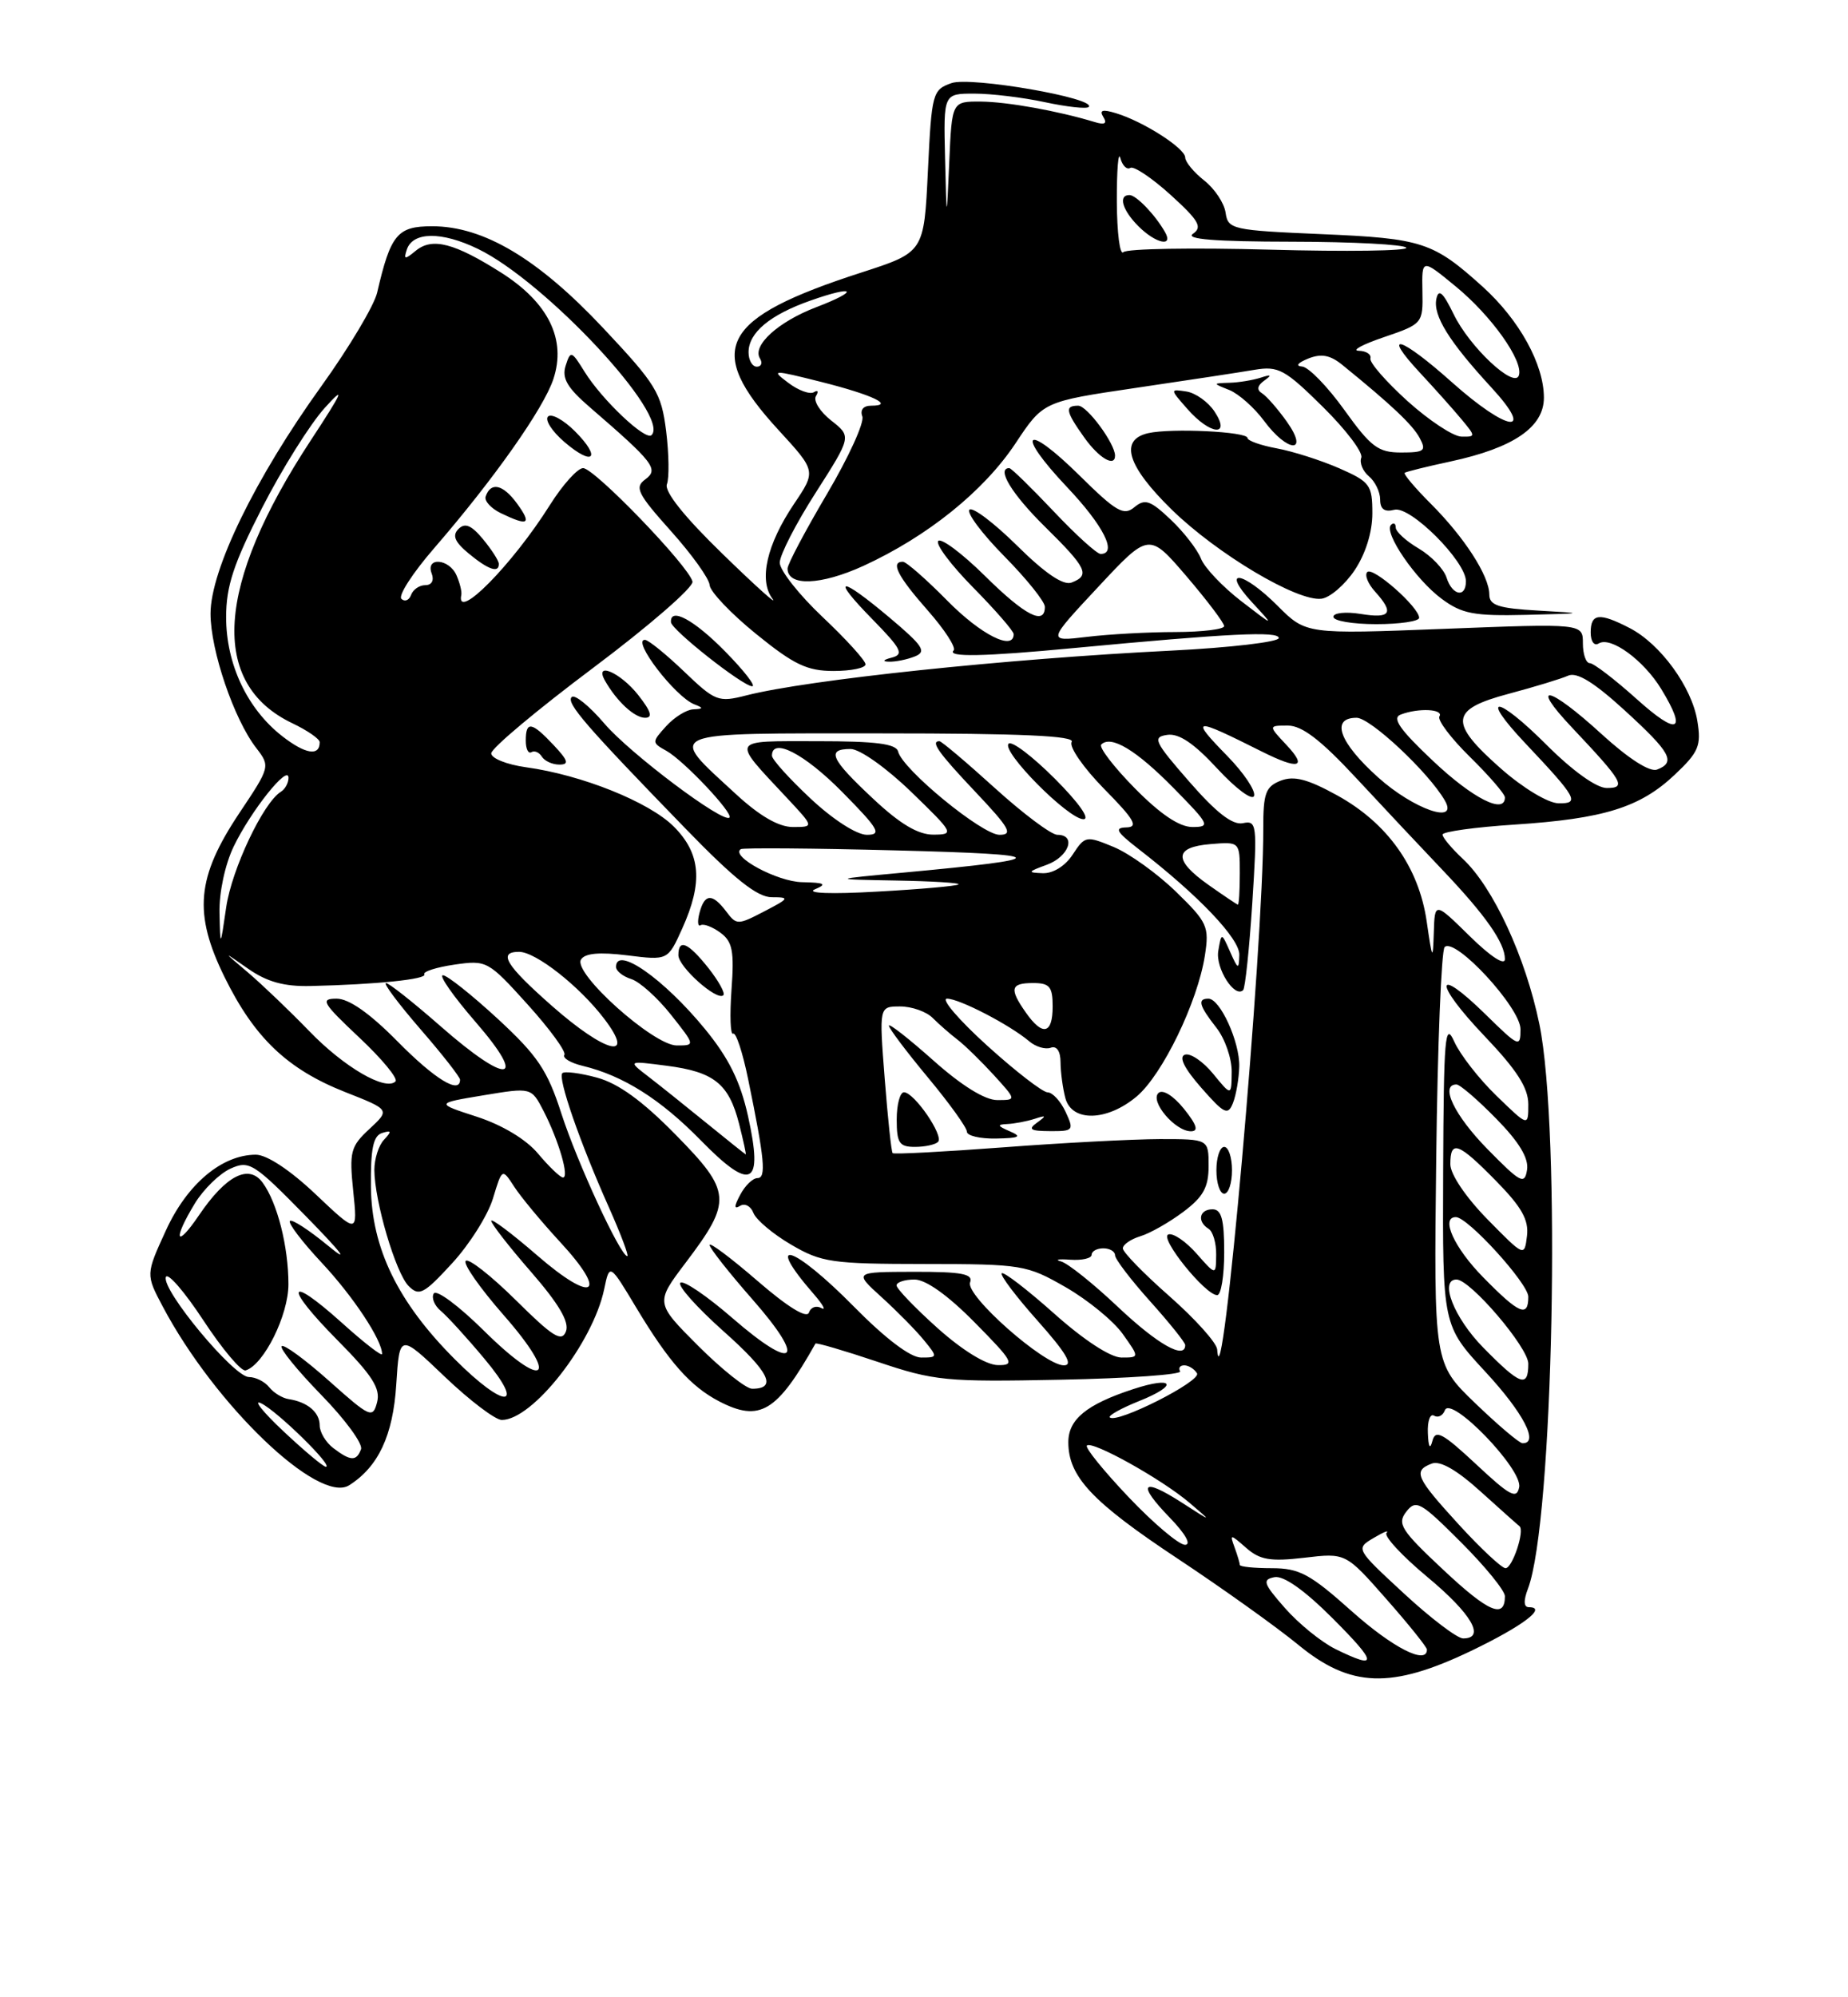 <?xml version="1.0" encoding="UTF-8" standalone="no"?>
<!DOCTYPE svg PUBLIC "-//W3C//DTD SVG 1.1//EN" "http://www.w3.org/Graphics/SVG/1.1/DTD/svg11.dtd" >
<svg xmlns="http://www.w3.org/2000/svg" xmlns:xlink="http://www.w3.org/1999/xlink" version="1.1" viewBox="0 0 237 256">
 <g >
 <path fill="currentColor"
d=" M 188.66 211.60 C 195.28 208.42 198.49 206.00 196.08 206.00 C 195.41 206.00 195.36 205.18 195.96 203.61 C 199.21 195.06 200.22 144.85 197.42 131.27 C 195.65 122.67 191.49 113.70 187.60 110.08 C 186.17 108.74 185.00 107.35 185.00 106.97 C 185.00 106.60 189.16 106.02 194.25 105.69 C 205.70 104.94 210.33 103.50 214.79 99.29 C 217.85 96.40 218.20 95.59 217.68 92.41 C 216.97 88.06 212.95 82.54 209.00 80.50 C 205.11 78.49 204.00 78.61 204.00 81.06 C 204.00 82.23 204.45 82.84 205.04 82.47 C 206.57 81.53 210.79 84.62 213.04 88.30 C 216.42 93.84 215.18 94.35 209.89 89.59 C 207.08 87.07 204.38 85.00 203.89 85.00 C 203.40 85.00 203.00 83.86 203.00 82.46 C 203.00 79.91 203.00 79.91 185.24 80.60 C 167.49 81.29 167.49 81.29 163.84 77.64 C 159.37 73.17 156.49 72.77 160.56 77.19 C 163.50 80.37 163.50 80.37 159.17 77.04 C 156.79 75.20 154.47 72.76 154.02 71.60 C 153.57 70.45 151.82 68.19 150.14 66.60 C 147.52 64.12 146.84 63.89 145.48 65.01 C 144.12 66.15 143.15 65.59 138.47 60.97 C 131.46 54.05 130.09 55.28 136.84 62.43 C 141.54 67.39 143.35 71.00 141.15 71.00 C 140.67 71.00 137.95 68.53 135.09 65.50 C 132.23 62.48 129.69 60.00 129.44 60.00 C 127.74 60.00 129.76 63.33 134.00 67.50 C 139.40 72.82 139.84 73.74 137.42 74.67 C 136.37 75.07 134.04 73.50 130.45 69.95 C 127.48 67.02 124.73 64.94 124.33 65.33 C 123.94 65.73 125.95 68.41 128.81 71.31 C 131.66 74.20 134.00 77.11 134.00 77.78 C 134.00 80.21 131.46 78.90 126.31 73.81 C 123.41 70.95 120.73 68.94 120.33 69.33 C 119.94 69.73 121.95 72.41 124.81 75.31 C 127.66 78.20 130.00 80.89 130.00 81.28 C 130.00 83.48 125.80 81.36 121.50 77.00 C 118.79 74.25 116.22 72.00 115.79 72.00 C 114.17 72.00 115.11 73.85 118.97 78.23 C 121.15 80.70 122.65 83.02 122.30 83.37 C 121.42 84.25 126.12 84.16 137.64 83.07 C 157.65 81.18 164.00 80.87 164.00 81.78 C 164.00 82.28 157.81 83.01 150.25 83.39 C 128.94 84.45 103.62 87.12 95.72 89.13 C 92.12 90.05 91.73 89.90 87.72 86.06 C 85.40 83.84 83.15 82.02 82.71 82.01 C 80.97 81.99 86.57 89.29 89.03 90.27 C 90.25 90.74 90.23 90.86 88.90 90.92 C 88.03 90.96 86.46 91.94 85.43 93.08 C 83.58 95.12 83.58 95.19 85.47 96.24 C 87.69 97.48 94.08 104.25 93.55 104.79 C 92.76 105.57 80.80 96.59 77.51 92.74 C 75.59 90.49 73.70 88.96 73.32 89.34 C 72.57 90.09 75.07 92.98 87.96 106.25 C 94.21 112.69 97.13 115.00 98.98 115.00 C 101.32 115.00 101.24 115.14 98.00 116.82 C 94.62 118.58 94.45 118.58 93.13 116.82 C 91.35 114.47 90.36 114.52 89.71 117.00 C 89.42 118.10 89.49 118.82 89.85 118.59 C 90.22 118.36 91.36 118.79 92.38 119.54 C 93.94 120.68 94.18 121.89 93.81 126.89 C 93.58 130.19 93.67 132.70 94.02 132.49 C 94.38 132.27 95.24 134.88 95.94 138.29 C 98.07 148.63 98.29 151.00 97.14 151.00 C 96.55 151.00 95.56 151.95 94.94 153.12 C 94.13 154.63 94.12 155.04 94.91 154.56 C 95.52 154.18 96.29 154.59 96.62 155.46 C 96.96 156.34 99.13 158.17 101.46 159.53 C 105.35 161.81 106.67 162.00 118.59 162.01 C 131.06 162.02 131.68 162.12 136.66 164.98 C 139.50 166.61 142.79 169.30 143.98 170.97 C 146.14 174.00 146.14 174.00 143.82 174.00 C 142.42 173.99 139.00 171.76 135.20 168.37 C 131.74 165.29 128.71 162.96 128.47 163.20 C 128.23 163.44 130.31 166.19 133.10 169.32 C 136.73 173.40 137.68 175.00 136.44 175.00 C 133.93 175.00 123.77 166.03 124.41 164.37 C 124.83 163.28 123.36 163.00 117.22 163.01 C 109.50 163.03 109.50 163.03 113.06 166.26 C 115.02 168.04 117.46 170.51 118.47 171.75 C 120.28 173.96 120.27 174.00 118.13 174.00 C 116.76 174.00 113.54 171.56 109.54 167.50 C 101.72 159.57 97.82 158.36 104.40 165.91 C 105.55 167.24 105.98 168.02 105.34 167.66 C 104.69 167.29 103.97 167.55 103.74 168.24 C 103.46 169.03 101.00 167.51 97.15 164.18 C 93.77 161.26 91.00 159.18 91.00 159.57 C 91.00 159.96 93.48 163.11 96.52 166.57 C 103.50 174.52 101.98 175.92 93.94 168.95 C 90.63 166.08 87.62 164.04 87.25 164.42 C 86.88 164.79 89.37 167.58 92.79 170.63 C 98.66 175.85 99.73 178.00 96.46 178.00 C 95.68 178.00 92.57 175.52 89.54 172.50 C 84.04 166.99 84.04 166.99 87.93 161.85 C 93.93 153.92 93.84 152.75 86.64 145.43 C 82.39 141.10 79.29 138.86 76.56 138.12 C 74.39 137.53 72.39 137.28 72.12 137.55 C 71.50 138.16 74.37 146.43 78.09 154.75 C 79.62 158.19 80.68 161.00 80.45 161.00 C 79.57 161.00 74.04 149.04 72.00 142.74 C 70.21 137.18 68.96 135.32 63.84 130.59 C 60.51 127.52 57.34 125.00 56.80 125.00 C 56.25 125.00 58.14 127.70 61.00 131.00 C 67.79 138.83 65.14 139.12 56.46 131.50 C 53.01 128.48 49.88 126.00 49.50 126.00 C 49.11 126.00 51.10 128.65 53.90 131.89 C 56.71 135.12 59.00 138.05 59.00 138.39 C 59.00 140.30 55.77 138.33 51.00 133.50 C 47.42 129.87 44.75 128.00 43.17 128.00 C 41.03 128.00 41.34 128.53 46.07 132.98 C 48.99 135.72 51.08 138.25 50.72 138.61 C 49.45 139.88 44.11 136.77 39.66 132.16 C 37.18 129.60 33.66 126.23 31.83 124.67 C 28.50 121.85 28.50 121.85 31.83 124.17 C 34.24 125.85 36.44 126.46 39.83 126.38 C 48.24 126.19 54.81 125.51 54.42 124.88 C 54.21 124.54 55.94 123.98 58.27 123.64 C 62.42 123.04 62.60 123.14 67.67 128.75 C 70.51 131.89 72.63 134.80 72.38 135.20 C 72.12 135.61 73.17 136.24 74.71 136.61 C 79.91 137.86 84.70 140.88 89.86 146.15 C 96.38 152.81 97.92 152.02 95.93 143.05 C 94.94 138.60 93.46 135.61 90.40 131.88 C 85.11 125.43 79.00 121.17 79.00 123.93 C 79.00 124.45 79.88 125.15 80.96 125.49 C 82.04 125.83 84.32 127.88 86.04 130.05 C 89.17 134.00 89.17 134.00 86.79 134.00 C 83.81 134.00 73.44 124.71 74.51 122.99 C 75.01 122.17 76.88 122.01 80.45 122.45 C 85.65 123.10 85.65 123.10 87.49 119.02 C 90.18 113.07 89.87 109.41 86.41 105.94 C 83.25 102.79 74.61 99.32 67.45 98.34 C 65.00 98.00 63.00 97.20 63.00 96.56 C 63.00 95.91 68.88 90.99 76.06 85.61 C 83.24 80.23 88.98 75.25 88.81 74.54 C 88.33 72.54 76.23 60.00 74.78 60.00 C 74.08 60.00 72.15 62.14 70.51 64.75 C 65.72 72.36 58.42 79.76 59.16 76.25 C 59.25 75.84 58.97 74.71 58.55 73.75 C 57.61 71.59 54.54 71.35 55.36 73.50 C 55.70 74.39 55.37 75.00 54.55 75.00 C 53.79 75.00 52.97 75.56 52.72 76.25 C 52.47 76.94 51.92 77.17 51.48 76.76 C 51.04 76.35 52.93 73.43 55.68 70.26 C 63.31 61.45 69.73 52.35 70.97 48.58 C 72.65 43.51 70.34 38.81 64.31 34.97 C 58.27 31.14 55.43 30.40 53.32 32.14 C 51.91 33.30 51.75 33.28 52.17 32.00 C 52.92 29.69 56.63 29.64 61.29 31.90 C 69.95 36.09 86.02 53.32 83.56 55.77 C 82.80 56.54 77.22 51.27 74.97 47.65 C 73.29 44.94 73.17 44.90 72.54 46.88 C 72.03 48.48 72.75 49.71 75.68 52.23 C 83.85 59.28 84.52 60.15 82.76 61.44 C 81.35 62.46 81.76 63.28 86.03 68.05 C 88.72 71.05 90.96 74.17 91.01 75.00 C 91.07 75.83 93.74 78.64 96.96 81.25 C 101.81 85.19 103.51 86.00 106.90 86.00 C 109.16 86.00 111.00 85.62 111.00 85.15 C 111.00 84.67 108.53 81.95 105.50 79.09 C 102.47 76.23 100.00 73.09 100.00 72.12 C 100.00 71.15 102.07 67.11 104.61 63.15 C 109.21 55.95 109.21 55.95 106.60 53.90 C 105.16 52.77 104.28 51.36 104.64 50.77 C 105.01 50.17 104.89 49.95 104.38 50.27 C 103.86 50.58 102.39 50.05 101.10 49.07 C 98.84 47.37 99.01 47.37 105.35 48.96 C 111.93 50.62 114.82 52.00 111.70 52.00 C 110.72 52.00 110.28 52.55 110.59 53.37 C 110.88 54.13 108.84 58.60 106.06 63.31 C 103.28 68.02 101.00 72.32 101.00 72.87 C 101.00 75.18 105.25 75.03 110.73 72.53 C 118.96 68.75 126.17 62.95 130.24 56.82 C 133.79 51.47 133.79 51.47 145.65 49.72 C 152.17 48.76 159.02 47.72 160.89 47.40 C 163.95 46.89 164.78 47.34 169.65 52.15 C 172.61 55.07 174.83 58.00 174.58 58.66 C 174.33 59.32 174.77 60.39 175.56 61.05 C 176.35 61.71 177.00 63.05 177.00 64.03 C 177.00 65.26 177.56 65.67 178.82 65.34 C 180.86 64.80 188.00 71.94 188.00 74.50 C 188.00 76.68 186.24 76.34 185.51 74.02 C 185.16 72.93 183.56 71.26 181.94 70.30 C 180.32 69.35 179.00 68.14 179.00 67.62 C 179.00 67.09 178.72 66.94 178.39 67.28 C 177.42 68.25 181.57 74.31 184.90 76.76 C 187.49 78.68 189.03 78.97 195.71 78.81 C 203.37 78.62 203.39 78.61 197.25 78.26 C 192.17 77.97 191.00 77.59 191.00 76.20 C 190.99 73.81 187.82 68.89 183.49 64.56 C 181.46 62.53 179.96 60.75 180.15 60.60 C 180.34 60.46 182.98 59.80 186.02 59.15 C 194.11 57.41 198.00 54.75 198.00 50.97 C 198.00 46.71 194.86 41.01 190.16 36.76 C 183.80 31.02 182.40 30.56 169.50 30.01 C 158.03 29.52 157.49 29.40 157.18 27.27 C 157.01 26.04 155.77 24.18 154.43 23.13 C 153.09 22.07 152.00 20.75 152.00 20.19 C 152.00 19.01 146.63 15.57 143.12 14.51 C 141.39 13.98 140.95 14.11 141.50 15.00 C 142.02 15.84 141.68 16.04 140.38 15.64 C 135.66 14.21 129.18 13.05 125.79 13.02 C 122.08 13.00 122.08 13.00 121.74 20.75 C 121.40 28.50 121.40 28.50 121.20 20.25 C 121.00 12.00 121.00 12.00 124.95 12.00 C 127.12 12.00 131.20 12.49 134.02 13.10 C 136.83 13.70 139.36 13.98 139.62 13.71 C 140.73 12.60 124.51 9.79 122.03 10.65 C 119.59 11.51 119.48 11.91 119.00 21.94 C 118.50 32.33 118.50 32.33 110.50 34.92 C 92.34 40.78 90.27 44.71 99.84 55.12 C 104.67 60.38 104.67 60.38 101.83 64.59 C 98.33 69.79 97.28 74.37 99.07 76.75 C 99.79 77.71 96.91 75.13 92.68 71.01 C 87.74 66.22 85.17 62.99 85.53 62.06 C 85.84 61.25 85.79 58.19 85.43 55.25 C 84.81 50.34 84.16 49.28 77.34 42.03 C 68.98 33.14 62.02 29.00 55.42 29.00 C 50.96 29.00 50.10 30.03 48.37 37.50 C 47.99 39.15 44.77 44.55 41.21 49.50 C 32.73 61.28 27.00 73.04 27.00 78.66 C 27.00 83.36 30.00 92.18 32.86 95.87 C 34.67 98.22 34.65 98.30 30.71 104.19 C 25.19 112.46 24.78 117.07 28.81 125.26 C 32.64 133.03 36.85 137.04 44.26 139.97 C 50.03 142.24 50.03 142.24 47.38 144.70 C 44.96 146.94 44.78 147.62 45.30 152.66 C 45.87 158.17 45.87 158.17 40.50 153.09 C 37.22 149.98 34.22 148.00 32.81 148.00 C 28.45 148.01 24.00 151.76 21.28 157.70 C 18.69 163.35 18.69 163.35 20.88 167.48 C 27.57 180.10 40.87 192.83 44.78 190.37 C 48.52 188.00 50.41 183.98 50.82 177.45 C 51.24 170.92 51.24 170.92 57.04 176.46 C 60.24 179.51 63.53 182.00 64.35 182.00 C 68.32 182.00 76.05 172.12 77.49 165.21 C 78.18 161.91 78.18 161.91 81.66 167.71 C 85.80 174.59 88.55 177.69 92.20 179.60 C 97.43 182.32 99.62 181.02 104.58 172.21 C 104.67 172.06 108.24 173.10 112.53 174.54 C 119.84 177.00 121.28 177.14 136.07 176.84 C 144.74 176.67 151.61 176.18 151.35 175.76 C 151.09 175.34 151.33 175.00 151.88 175.00 C 152.43 175.00 153.17 175.46 153.51 176.02 C 154.12 177.01 143.19 182.53 142.33 181.67 C 142.10 181.44 143.79 180.50 146.08 179.58 C 151.20 177.54 150.59 176.32 145.32 178.05 C 139.33 180.01 137.00 181.93 137.01 184.87 C 137.02 189.27 140.05 192.50 151.01 199.76 C 156.78 203.58 163.75 208.56 166.50 210.82 C 173.20 216.33 178.41 216.51 188.66 211.60 Z  M 90.87 124.10 C 88.25 120.80 87.00 120.26 87.00 122.43 C 87.00 123.93 91.97 128.36 92.77 127.56 C 93.03 127.31 92.17 125.75 90.87 124.10 Z  M 71.00 95.50 C 68.18 92.50 67.43 92.38 67.43 94.93 C 67.43 95.99 67.75 96.65 68.15 96.41 C 68.54 96.17 69.14 96.42 69.49 96.98 C 69.84 97.54 70.84 98.00 71.73 98.00 C 73.02 98.00 72.88 97.50 71.00 95.50 Z  M 81.83 89.06 C 79.55 86.18 76.16 84.73 77.59 87.25 C 79.10 89.90 81.37 92.00 82.73 92.00 C 83.75 92.00 83.50 91.18 81.83 89.06 Z  M 93.00 83.50 C 89.01 79.44 85.92 77.77 86.05 79.75 C 86.11 80.73 95.21 87.91 96.46 87.96 C 96.99 87.98 95.43 85.97 93.00 83.50 Z  M 117.32 84.14 C 118.87 83.53 118.40 82.80 114.14 79.21 C 107.62 73.72 106.43 73.82 111.91 79.40 C 115.61 83.18 115.96 83.88 114.36 84.29 C 113.25 84.57 113.11 84.79 114.00 84.81 C 114.83 84.84 116.32 84.54 117.32 84.14 Z  M 182.00 79.19 C 182.00 77.83 176.07 72.60 175.35 73.32 C 174.98 73.69 175.43 74.81 176.34 75.82 C 178.84 78.58 178.37 79.32 174.50 78.69 C 172.57 78.38 171.00 78.55 171.00 79.06 C 171.00 79.58 173.47 80.00 176.50 80.00 C 179.53 80.00 182.00 79.63 182.00 79.19 Z  M 173.72 73.10 C 175.13 71.00 176.00 68.21 176.00 65.80 C 176.00 62.16 175.71 61.76 171.75 60.02 C 169.41 59.00 165.81 57.85 163.75 57.47 C 161.69 57.09 160.00 56.49 159.99 56.14 C 159.98 55.32 150.21 54.85 147.25 55.52 C 143.51 56.38 144.56 59.74 150.29 65.34 C 156.12 71.02 166.39 77.13 169.47 76.74 C 170.55 76.61 172.46 74.97 173.72 73.10 Z  M 63.97 72.25 C 63.95 71.84 63.03 70.42 61.93 69.09 C 60.45 67.31 59.63 66.97 58.80 67.80 C 57.97 68.63 58.31 69.45 60.09 70.93 C 62.62 73.03 64.02 73.51 63.97 72.25 Z  M 66.30 64.53 C 64.50 62.07 62.93 61.72 62.28 63.65 C 62.10 64.21 62.97 65.16 64.22 65.77 C 67.77 67.48 68.24 67.20 66.30 64.53 Z  M 73.73 55.27 C 72.26 53.81 70.71 52.96 70.28 53.39 C 69.85 53.82 70.79 55.28 72.37 56.64 C 76.09 59.84 77.19 58.74 73.73 55.27 Z  M 143.00 58.40 C 143.00 56.86 139.42 52.00 138.28 52.00 C 136.52 52.00 136.66 52.72 139.07 56.10 C 140.94 58.72 143.00 59.93 143.00 58.40 Z  M 165.02 54.03 C 163.86 52.40 162.43 50.77 161.85 50.41 C 161.14 49.97 161.24 49.43 162.14 48.78 C 163.16 48.05 163.04 47.96 161.67 48.41 C 160.66 48.73 158.86 49.03 157.67 49.06 C 155.50 49.13 155.50 49.13 157.68 50.00 C 158.87 50.49 160.87 52.26 162.11 53.94 C 165.16 58.06 167.95 58.15 165.02 54.03 Z  M 155.76 52.75 C 154.94 51.51 153.32 50.36 152.15 50.18 C 150.03 49.86 150.03 49.86 152.27 52.41 C 155.20 55.76 157.92 56.02 155.76 52.75 Z  M 171.24 211.35 C 169.45 210.46 166.55 208.11 164.80 206.12 C 162.02 202.96 161.85 202.46 163.45 202.15 C 164.62 201.93 167.29 203.81 170.88 207.40 C 176.69 213.21 176.77 214.07 171.24 211.35 Z  M 173.34 206.50 C 168.00 201.73 166.63 201.00 163.09 201.00 C 160.84 201.00 159.00 200.81 159.00 200.58 C 159.00 200.35 158.70 199.34 158.33 198.33 C 157.69 196.59 157.77 196.60 159.81 198.39 C 161.58 199.94 162.91 200.17 167.27 199.66 C 172.58 199.03 172.58 199.03 177.79 204.95 C 180.66 208.20 183.00 211.12 183.00 211.43 C 183.00 213.44 178.61 211.20 173.34 206.50 Z  M 180.06 204.25 C 173.85 198.51 173.85 198.50 176.17 197.12 C 177.45 196.36 178.19 196.07 177.82 196.47 C 177.44 196.87 179.80 199.42 183.07 202.14 C 188.74 206.85 190.56 210.00 187.64 210.00 C 186.89 210.00 183.48 207.41 180.06 204.25 Z  M 185.12 201.23 C 179.67 196.13 179.15 195.31 180.35 193.76 C 181.60 192.16 182.17 192.48 187.35 197.66 C 190.46 200.76 193.00 203.88 193.00 204.59 C 193.00 207.55 190.90 206.65 185.12 201.23 Z  M 187.10 195.42 C 181.55 189.35 181.19 188.53 183.62 187.59 C 184.69 187.18 186.83 188.41 189.87 191.16 C 192.42 193.46 194.67 195.47 194.87 195.62 C 195.57 196.16 193.96 201.00 193.08 201.00 C 192.60 201.00 189.91 198.49 187.10 195.42 Z  M 144.73 191.88 C 141.53 188.51 139.12 185.54 139.39 185.28 C 140.06 184.61 148.98 189.58 152.54 192.61 C 155.50 195.13 155.50 195.13 151.56 192.59 C 146.43 189.29 145.76 190.13 150.01 194.51 C 152.04 196.61 152.82 198.00 151.97 198.00 C 151.19 198.00 147.93 195.25 144.73 191.88 Z  M 189.32 187.69 C 185.01 183.67 184.09 183.18 183.70 184.69 C 183.40 185.85 183.19 185.49 183.12 183.69 C 183.05 182.15 183.41 181.14 183.91 181.45 C 184.42 181.76 185.04 181.45 185.30 180.76 C 186.05 178.78 195.28 188.32 194.83 190.61 C 194.52 192.20 193.66 191.75 189.32 187.69 Z  M 36.35 183.45 C 33.68 180.94 32.40 179.33 33.50 179.87 C 35.58 180.88 42.84 188.00 41.79 188.00 C 41.46 188.00 39.01 185.95 36.35 183.45 Z  M 42.75 185.61 C 41.79 184.88 41.00 183.57 41.00 182.70 C 41.00 181.02 39.44 179.70 37.03 179.33 C 36.22 179.21 35.09 178.52 34.53 177.81 C 33.96 177.09 32.79 176.50 31.92 176.50 C 30.00 176.50 20.72 165.35 21.27 163.69 C 21.49 163.04 23.65 165.54 26.08 169.23 C 28.51 172.93 30.95 175.82 31.50 175.65 C 33.83 174.94 37.00 168.56 36.99 164.60 C 36.99 159.77 35.56 154.14 33.68 151.58 C 31.91 149.16 28.98 150.66 25.52 155.76 C 22.54 160.15 22.13 158.94 25.00 154.23 C 26.10 152.43 28.15 150.43 29.55 149.79 C 31.96 148.70 32.53 149.05 39.31 155.97 C 43.90 160.66 44.90 162.00 42.08 159.67 C 39.64 157.66 37.44 156.23 37.18 156.49 C 36.91 156.75 38.74 159.16 41.24 161.83 C 45.29 166.15 49.00 171.76 49.00 173.54 C 49.00 173.90 46.69 172.11 43.86 169.56 C 36.77 163.19 36.35 164.78 43.28 171.78 C 47.75 176.29 48.82 177.97 48.36 179.73 C 47.81 181.84 47.48 181.70 42.21 177.00 C 39.14 174.27 36.41 172.26 36.12 172.54 C 35.84 172.82 38.12 175.63 41.19 178.78 C 44.26 181.92 46.56 185.06 46.30 185.75 C 45.72 187.32 44.96 187.29 42.75 185.61 Z  M 189.19 179.85 C 183.88 174.74 183.88 174.74 184.19 148.45 C 184.36 133.99 184.85 121.82 185.27 121.39 C 186.60 120.07 195.00 129.15 195.00 131.92 C 195.00 134.30 194.79 134.21 190.52 130.02 C 183.93 123.56 183.82 125.91 190.38 132.79 C 194.53 137.14 196.00 139.43 196.00 141.54 C 196.00 144.41 196.00 144.41 191.92 140.45 C 189.67 138.28 187.24 135.15 186.50 133.50 C 185.32 130.86 185.15 132.88 185.08 150.19 C 185.00 169.89 185.00 169.89 190.50 175.83 C 195.38 181.10 197.43 185.04 195.25 184.98 C 194.84 184.97 192.11 182.66 189.19 179.85 Z  M 58.30 174.19 C 51.02 166.90 47.65 159.97 47.57 152.13 C 47.52 147.25 47.86 145.58 49.00 145.22 C 50.21 144.84 50.26 145.01 49.25 146.08 C 48.56 146.80 48.01 148.55 48.01 149.95 C 48.03 153.96 50.75 163.18 52.41 164.84 C 53.75 166.18 54.36 165.86 57.98 161.92 C 60.22 159.49 62.57 155.75 63.22 153.61 C 64.40 149.72 64.40 149.72 65.95 152.11 C 66.80 153.42 69.45 156.61 71.84 159.20 C 78.10 165.97 76.11 167.16 68.92 160.93 C 65.66 158.11 63.00 156.11 63.00 156.48 C 63.00 156.85 65.30 159.81 68.12 163.04 C 71.69 167.15 73.04 169.45 72.58 170.65 C 72.04 172.06 70.91 171.36 66.16 166.65 C 62.98 163.51 60.09 161.24 59.73 161.61 C 59.36 161.97 61.55 165.09 64.58 168.55 C 71.86 176.84 69.92 178.34 62.02 170.52 C 58.84 167.38 55.97 165.24 55.63 165.79 C 55.30 166.33 55.71 167.34 56.54 168.03 C 57.38 168.73 59.89 171.48 62.12 174.15 C 67.54 180.62 64.74 180.65 58.30 174.19 Z  M 190.21 172.71 C 186.47 168.91 184.55 164.00 186.79 164.00 C 188.56 164.00 196.00 172.71 196.00 174.79 C 196.00 177.94 194.98 177.57 190.21 172.71 Z  M 120.23 170.22 C 117.33 167.62 114.97 165.16 114.98 164.75 C 114.99 164.34 116.03 164.00 117.28 164.00 C 118.73 164.00 121.57 166.02 125.00 169.50 C 129.96 174.52 130.22 175.00 127.97 174.97 C 126.47 174.95 123.43 173.08 120.23 170.22 Z  M 156.10 172.97 C 156.05 172.13 153.30 169.07 150.00 166.16 C 146.70 163.26 144.00 160.49 144.00 160.01 C 144.00 159.53 145.01 158.83 146.25 158.45 C 147.49 158.08 149.96 156.67 151.75 155.33 C 154.32 153.41 155.00 152.17 155.00 149.45 C 155.00 146.00 155.00 146.00 148.75 146.00 C 145.31 146.01 136.26 146.48 128.64 147.06 C 121.01 147.63 114.64 147.97 114.48 147.80 C 114.31 147.64 113.86 143.34 113.46 138.25 C 112.74 129.00 112.74 129.00 115.44 129.00 C 116.93 129.00 118.81 129.66 119.62 130.48 C 120.43 131.29 121.86 132.54 122.80 133.26 C 123.73 133.97 125.82 136.01 127.44 137.78 C 130.37 141.00 130.37 141.00 127.89 141.00 C 126.31 141.00 123.31 139.14 119.70 135.92 C 116.56 133.13 114.00 131.12 114.00 131.46 C 114.00 131.81 116.25 134.79 119.00 138.10 C 121.75 141.40 124.00 144.53 124.00 145.05 C 124.00 145.57 125.69 145.97 127.75 145.93 C 130.76 145.87 131.10 145.69 129.50 145.00 C 127.90 144.31 127.84 144.13 129.17 144.07 C 130.09 144.03 131.66 143.73 132.67 143.41 C 134.19 142.91 134.25 142.99 133.00 143.89 C 131.80 144.75 132.14 144.97 134.66 144.98 C 137.66 145.00 137.76 144.88 136.66 142.51 C 136.02 141.14 134.98 140.01 134.35 140.01 C 133.72 140.00 130.22 137.30 126.58 134.00 C 122.94 130.70 120.63 128.00 121.45 128.00 C 123.03 128.00 129.49 131.35 132.00 133.47 C 132.82 134.17 134.06 134.54 134.75 134.29 C 135.52 134.01 136.01 134.73 136.01 136.17 C 136.02 137.45 136.30 139.51 136.63 140.75 C 137.46 143.84 141.97 143.73 145.77 140.54 C 149.08 137.76 153.59 128.44 154.52 122.49 C 155.10 118.76 154.86 118.22 150.82 114.30 C 148.45 111.99 144.86 109.41 142.85 108.57 C 139.30 107.10 139.15 107.12 137.57 109.53 C 136.61 111.00 135.05 111.97 133.73 111.92 C 131.73 111.85 131.78 111.74 134.25 110.84 C 137.09 109.80 138.08 107.00 135.60 107.00 C 134.83 107.00 131.22 104.30 127.58 101.00 C 123.94 97.70 120.74 95.00 120.48 95.00 C 119.29 95.00 120.35 96.49 125.15 101.56 C 129.48 106.14 129.96 107.00 128.18 107.00 C 125.96 107.00 115.73 98.61 115.18 96.33 C 114.93 95.33 112.34 95.00 104.80 95.00 C 93.52 95.00 93.74 94.59 100.90 102.25 C 104.41 106.00 104.41 106.00 101.68 106.00 C 99.87 106.00 97.43 104.59 94.41 101.81 C 85.51 93.60 84.56 94.00 113.02 94.00 C 130.96 94.00 137.92 94.31 137.44 95.10 C 137.07 95.70 138.94 98.40 141.59 101.10 C 145.48 105.04 146.04 106.01 144.46 106.05 C 142.87 106.09 143.16 106.60 145.99 108.80 C 153.70 114.76 159.00 120.32 158.94 122.39 C 158.88 124.33 158.78 124.29 157.76 122.00 C 156.65 119.50 156.65 119.50 156.24 121.88 C 155.86 124.08 158.34 127.99 159.43 126.90 C 159.69 126.64 160.22 121.63 160.60 115.77 C 161.25 105.65 161.19 105.13 159.39 105.51 C 158.07 105.78 155.99 104.17 152.53 100.20 C 148.02 95.04 147.76 94.47 149.70 94.19 C 151.20 93.97 153.14 95.29 156.14 98.54 C 158.51 101.10 160.61 102.66 160.83 102.01 C 161.05 101.35 159.51 99.06 157.41 96.91 C 152.55 91.93 152.95 91.88 161.83 96.33 C 166.56 98.70 167.72 98.40 165.00 95.50 C 162.65 93.00 162.65 93.00 165.17 93.00 C 166.99 93.00 169.42 94.87 173.95 99.75 C 177.40 103.46 182.37 108.75 184.99 111.50 C 190.53 117.32 193.00 120.85 193.00 122.93 C 193.00 123.81 191.17 122.62 188.50 120.00 C 184.00 115.58 184.00 115.58 183.88 119.54 C 183.76 123.18 183.69 123.07 182.97 118.11 C 181.96 111.15 177.95 105.51 171.50 101.95 C 167.71 99.86 165.96 99.40 164.25 100.06 C 162.31 100.82 162.00 101.66 162.01 106.22 C 162.04 121.34 156.69 181.78 156.10 172.97 Z  M 157.00 160.50 C 157.00 156.28 156.65 155.00 155.50 155.00 C 153.80 155.00 153.49 156.57 155.00 157.50 C 155.55 157.84 155.99 159.33 155.97 160.81 C 155.94 163.50 155.94 163.50 153.45 160.67 C 152.08 159.12 150.46 158.01 149.84 158.22 C 148.63 158.62 154.57 166.00 156.10 166.00 C 156.60 166.00 157.00 163.53 157.00 160.50 Z  M 158.00 150.00 C 158.00 148.35 157.55 147.00 157.00 147.00 C 156.45 147.00 156.00 148.35 156.00 150.00 C 156.00 151.65 156.45 153.00 157.00 153.00 C 157.55 153.00 158.00 151.65 158.00 150.00 Z  M 120.30 146.36 C 121.08 145.59 117.24 140.00 115.93 140.00 C 115.42 140.00 115.00 141.57 115.00 143.50 C 115.00 146.50 115.33 147.00 117.33 147.00 C 118.62 147.00 119.95 146.71 120.30 146.36 Z  M 151.83 142.11 C 150.47 140.43 149.11 139.59 148.57 140.09 C 147.44 141.15 150.70 145.00 152.73 145.00 C 153.75 145.00 153.49 144.18 151.83 142.11 Z  M 158.93 136.70 C 159.01 133.57 156.48 128.00 154.97 128.00 C 153.53 128.00 153.78 128.90 156.00 131.73 C 157.10 133.13 157.98 135.67 157.96 137.38 C 157.93 140.50 157.93 140.50 155.58 137.63 C 154.29 136.05 152.66 134.95 151.97 135.18 C 151.14 135.45 151.86 136.91 154.05 139.41 C 157.02 142.79 157.48 143.01 158.13 141.36 C 158.53 140.34 158.89 138.24 158.93 136.70 Z  M 135.27 99.80 C 132.41 96.94 129.75 94.92 129.35 95.32 C 128.38 96.29 137.01 105.00 138.95 105.00 C 139.85 105.00 138.34 102.87 135.27 99.80 Z  M 143.41 167.55 C 140.24 164.55 136.94 161.91 136.07 161.68 C 135.21 161.45 135.74 161.35 137.25 161.46 C 138.76 161.57 140.00 161.28 140.00 160.83 C 140.00 160.37 140.68 160.00 141.50 160.00 C 142.32 160.00 143.00 160.40 143.00 160.89 C 143.00 161.38 145.03 164.04 147.50 166.79 C 149.97 169.54 152.00 172.07 152.00 172.40 C 152.00 174.32 148.46 172.31 143.41 167.55 Z  M 190.21 163.71 C 186.48 159.92 184.71 156.00 186.71 156.00 C 188.25 156.00 196.00 164.52 196.00 166.21 C 196.00 168.92 194.82 168.41 190.21 163.71 Z  M 190.75 156.27 C 187.97 153.43 186.00 150.51 186.00 149.22 C 186.00 146.05 187.02 146.43 191.87 151.37 C 195.16 154.72 196.08 156.36 195.83 158.42 C 195.50 161.10 195.49 161.09 190.75 156.27 Z  M 190.75 147.27 C 186.51 142.95 184.62 139.00 186.79 139.00 C 187.23 139.00 189.52 140.97 191.88 143.38 C 194.82 146.37 196.07 148.44 195.84 149.93 C 195.53 151.89 195.03 151.63 190.75 147.27 Z  M 69.00 147.86 C 67.48 146.04 64.42 144.20 61.17 143.14 C 55.84 141.41 55.84 141.41 61.99 140.39 C 68.14 139.37 68.14 139.37 69.70 142.38 C 71.66 146.18 73.07 151.02 72.18 150.92 C 71.81 150.88 70.38 149.50 69.00 147.86 Z  M 90.60 143.94 C 87.90 141.74 84.53 139.05 83.10 137.95 C 80.50 135.95 80.50 135.95 85.50 136.60 C 91.58 137.38 93.48 138.91 94.79 144.06 C 95.34 146.23 95.72 147.98 95.64 147.96 C 95.56 147.94 93.29 146.13 90.60 143.94 Z  M 70.75 128.90 C 64.85 123.70 63.82 122.00 66.57 122.00 C 68.70 122.00 74.30 126.39 77.48 130.57 C 81.62 135.99 77.68 135.01 70.75 128.90 Z  M 131.56 129.78 C 129.41 126.72 129.59 126.00 132.50 126.00 C 134.61 126.00 135.00 126.47 135.00 129.00 C 135.00 132.56 133.71 132.85 131.56 129.78 Z  M 28.15 117.00 C 28.09 114.41 28.86 110.80 29.97 108.50 C 32.16 103.95 36.99 97.90 37.00 99.69 C 37.00 100.35 36.56 101.16 36.01 101.49 C 33.76 102.88 29.72 111.42 29.01 116.28 C 28.25 121.50 28.25 121.50 28.15 117.00 Z  M 155.00 113.43 C 150.47 110.23 150.55 108.58 155.25 108.19 C 159.00 107.88 159.00 107.88 159.00 111.94 C 159.00 114.17 158.89 115.98 158.75 115.95 C 158.61 115.92 156.93 114.79 155.00 113.43 Z  M 104.50 113.99 C 106.11 113.31 105.80 113.13 102.86 113.07 C 99.68 113.01 93.64 109.75 95.00 108.84 C 95.28 108.65 104.28 108.72 115.00 109.00 C 135.11 109.52 135.29 110.04 116.00 111.83 C 106.50 112.71 106.50 112.71 114.92 112.86 C 119.55 112.94 123.15 113.16 122.92 113.36 C 122.69 113.56 118.00 113.98 112.50 114.28 C 106.62 114.62 103.32 114.50 104.50 113.99 Z  M 103.96 102.36 C 101.23 99.81 99.00 97.34 99.00 96.86 C 99.00 94.46 103.16 96.60 108.00 101.50 C 112.71 106.27 113.13 107.00 111.17 107.00 C 109.87 107.00 106.83 105.05 103.96 102.36 Z  M 111.96 102.36 C 106.51 97.27 105.94 96.00 109.09 96.00 C 110.26 96.00 113.65 98.40 116.84 101.48 C 122.34 106.80 122.42 106.96 119.71 106.98 C 117.75 106.99 115.43 105.62 111.96 102.36 Z  M 145.52 101.02 C 142.83 98.29 140.90 95.77 141.23 95.43 C 142.48 94.19 145.70 96.12 150.50 101.00 C 155.12 105.69 155.27 106.00 152.92 106.00 C 151.25 106.00 148.81 104.36 145.52 101.02 Z  M 176.75 99.65 C 171.74 95.16 170.60 92.00 173.98 92.00 C 175.75 92.00 183.23 99.01 185.30 102.61 C 187.10 105.74 181.30 103.73 176.75 99.65 Z  M 183.80 97.55 C 179.52 93.52 178.48 92.03 179.63 91.59 C 181.91 90.71 185.19 90.88 184.60 91.83 C 184.32 92.29 186.09 94.64 188.54 97.04 C 190.99 99.45 193.00 101.77 193.00 102.21 C 193.00 104.43 188.88 102.34 183.80 97.55 Z  M 192.51 98.53 C 185.76 92.58 185.93 90.93 193.50 88.92 C 196.80 88.04 200.22 87.00 201.11 86.60 C 202.24 86.11 204.41 87.44 208.36 91.05 C 214.28 96.46 214.96 97.70 212.51 98.64 C 211.58 98.99 208.88 97.26 205.42 94.11 C 198.66 87.92 196.01 87.33 201.60 93.25 C 208.17 100.21 208.62 101.00 206.06 101.00 C 204.74 101.00 201.67 98.80 198.32 95.45 C 191.94 89.07 189.61 88.91 195.62 95.27 C 202.25 102.29 202.64 103.01 199.87 102.96 C 198.53 102.94 195.33 101.01 192.51 98.53 Z  M 36.17 94.34 C 31.69 90.83 29.00 85.11 29.00 79.10 C 29.00 75.15 29.95 72.25 33.61 65.10 C 36.15 60.13 39.76 54.37 41.64 52.29 C 44.37 49.27 44.00 50.13 39.83 56.48 C 27.65 75.03 26.84 87.62 37.49 92.70 C 39.42 93.62 41.00 94.71 41.00 95.13 C 41.00 96.97 39.16 96.67 36.17 94.34 Z  M 140.82 75.25 C 147.35 68.25 147.35 68.25 152.17 73.87 C 154.82 76.97 156.99 79.84 156.99 80.25 C 157.00 80.66 154.19 81.00 150.75 81.01 C 147.31 81.01 142.20 81.29 139.40 81.63 C 134.29 82.24 134.29 82.24 140.82 75.25 Z  M 172.41 52.55 C 170.26 49.55 167.82 47.05 167.00 46.98 C 166.11 46.92 166.42 46.51 167.77 45.96 C 169.45 45.29 170.59 45.50 172.16 46.78 C 178.41 51.85 181.18 54.46 182.07 56.14 C 182.95 57.78 182.68 58.00 179.69 58.00 C 176.75 58.00 175.82 57.30 172.41 52.55 Z  M 180.50 51.40 C 177.75 48.91 175.61 46.46 175.75 45.94 C 175.89 45.42 175.21 44.98 174.25 44.96 C 173.29 44.93 174.75 44.14 177.50 43.21 C 182.45 41.52 182.50 41.46 182.42 37.32 C 182.34 33.14 182.34 33.14 186.65 36.68 C 191.26 40.45 195.41 46.28 194.79 48.12 C 194.21 49.86 188.45 44.47 186.42 40.26 C 185.06 37.47 184.50 36.96 184.21 38.30 C 183.76 40.44 185.83 43.77 191.26 49.66 C 196.98 55.87 193.39 55.40 186.21 49.00 C 179.63 43.13 177.07 42.36 182.08 47.75 C 184.00 49.81 186.41 52.51 187.44 53.75 C 189.27 55.95 189.27 56.00 187.40 55.96 C 186.36 55.93 183.25 53.88 180.50 51.40 Z  M 96.00 45.15 C 96.00 42.64 98.74 40.35 103.96 38.52 C 109.71 36.49 110.30 37.23 104.64 39.39 C 99.79 41.25 96.44 44.29 97.46 45.94 C 97.82 46.52 97.64 47.00 97.06 47.00 C 96.48 47.00 96.00 46.17 96.00 45.15 Z  M 143.23 25.82 C 143.22 21.79 143.42 19.29 143.68 20.26 C 143.94 21.23 144.52 21.80 144.96 21.52 C 145.41 21.25 147.73 22.81 150.13 24.98 C 153.75 28.27 154.24 29.11 153.00 29.96 C 151.95 30.66 155.78 30.97 165.69 30.98 C 173.50 30.99 180.09 31.34 180.35 31.75 C 180.60 32.16 172.73 32.27 162.85 32.00 C 152.98 31.73 144.52 31.87 144.07 32.32 C 143.62 32.77 143.25 29.85 143.23 25.82 Z  M 149.41 29.75 C 148.15 27.53 145.71 25.00 144.85 25.00 C 143.37 25.00 143.93 26.93 146.00 29.00 C 148.21 31.21 150.53 31.72 149.41 29.75 Z "/>
</g>
</svg>